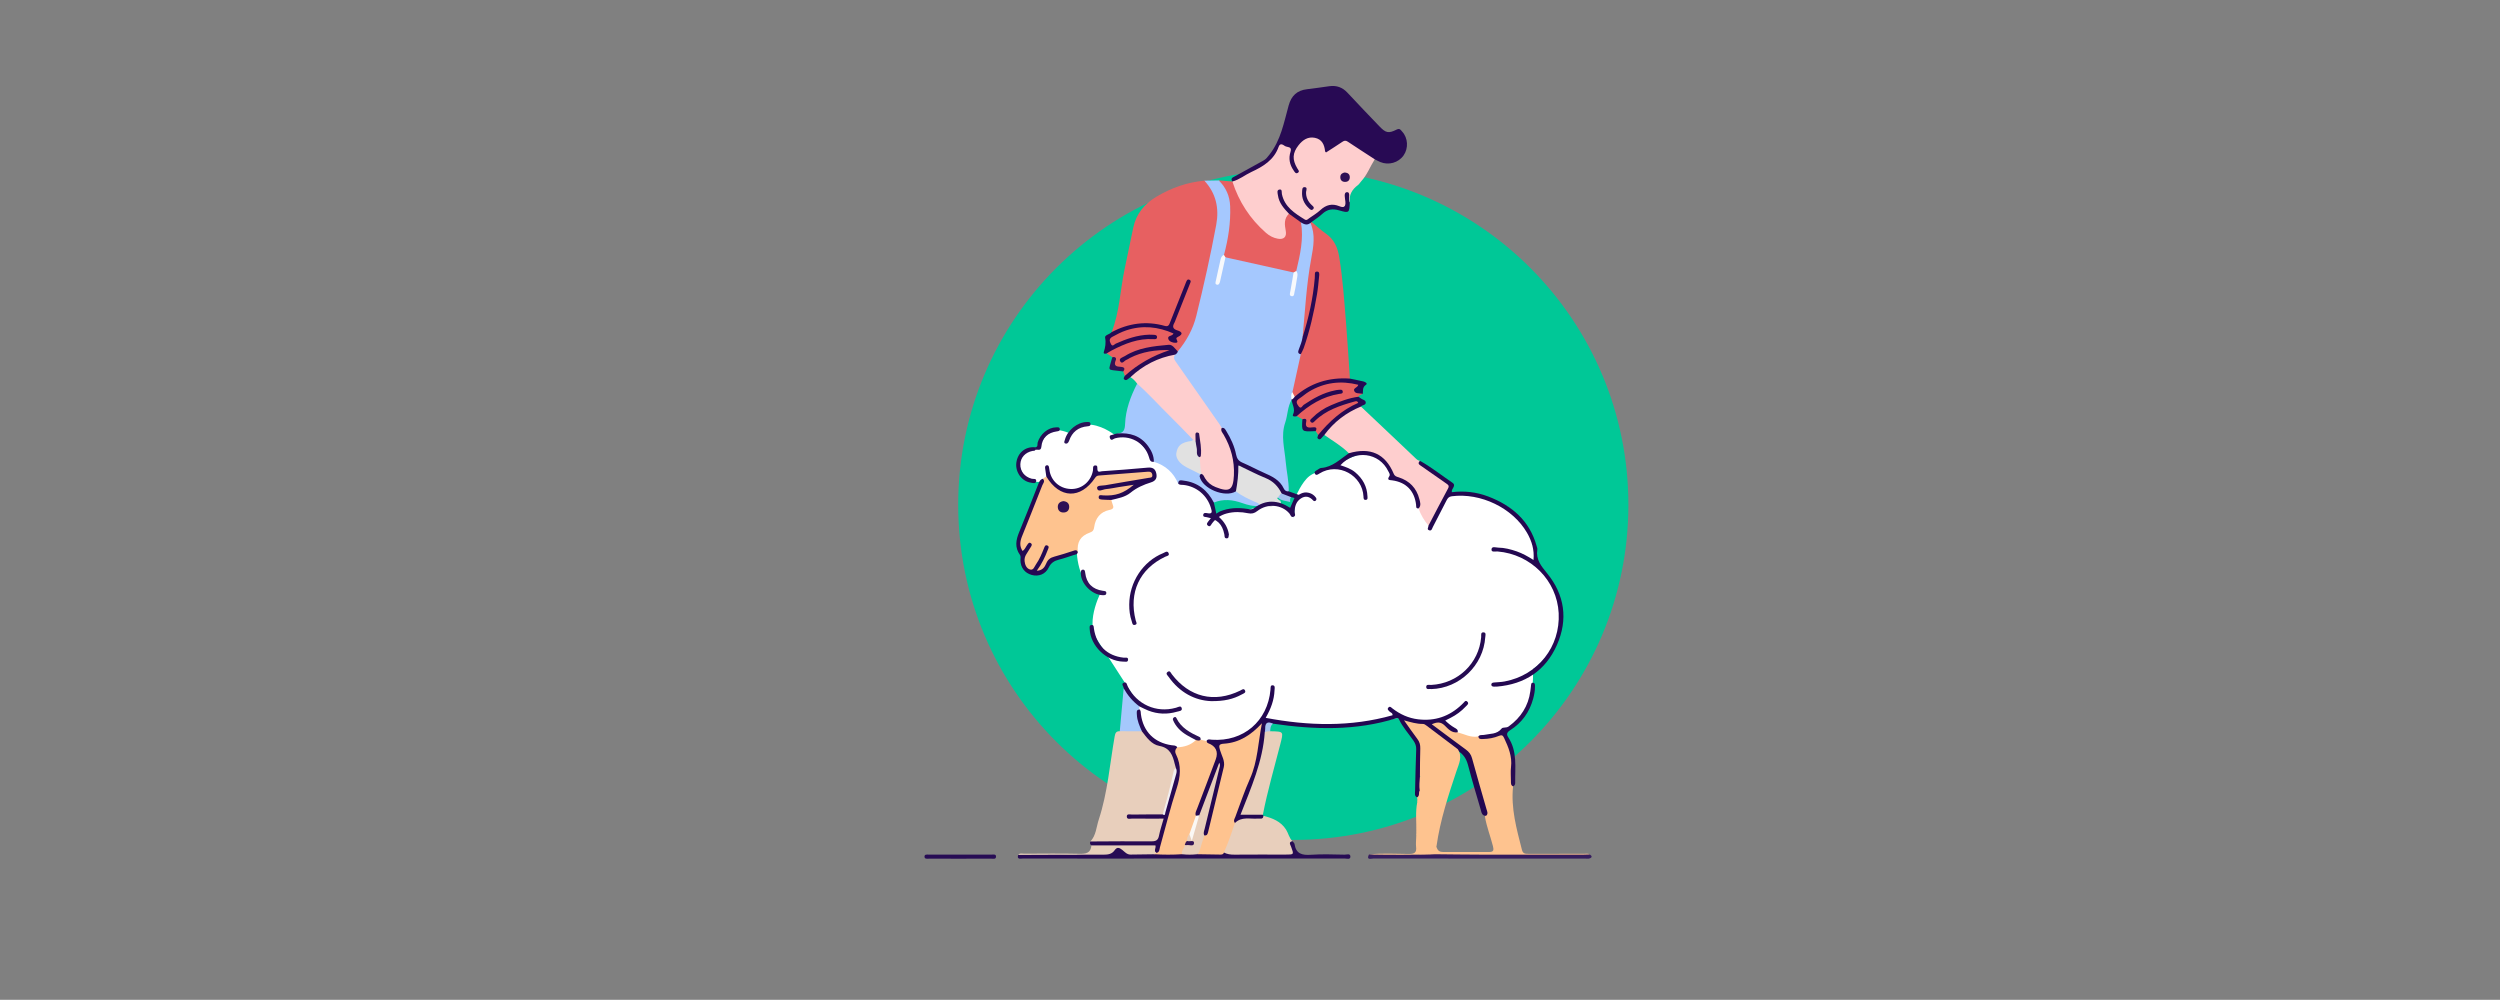 <?xml version="1.0" encoding="utf-8"?>
<!-- Generator: Adobe Illustrator 24.3.0, SVG Export Plug-In . SVG Version: 6.00 Build 0)  -->
<svg version="1.1" id="Layer_1" xmlns="http://www.w3.org/2000/svg" xmlns:xlink="http://www.w3.org/1999/xlink" x="0px" y="0px"
	 viewBox="0 0 2268 907" style="enable-background:new 0 0 2268 907;" xml:space="preserve">
<rect x="0" y="0" width="2268" height="907" fill="#808080" stroke="none"/>
<style type="text/css">
	.st0{fill:#00C897;}
	.st1{fill:none;}
	.st2{fill:#FFFFFF;}
	.st3{fill:#A5C8FE;}
	.st4{fill:#E76061;}
	.st5{fill:#FECECE;}
	.st6{fill:#E8CFBC;}
	.st7{fill:#280A54;}
	.st8{fill:#FEC38F;}
	.st9{fill:#230751;}
	.st10{fill:#230850;}
	.st11{fill:#E75F5F;}
	.st12{fill:#E8CFBB;}
	.st13{fill:#270B54;}
	.st14{fill:#270953;}
	.st15{fill:#240952;}
	.st16{fill:#E1E1E1;}
	.st17{fill:#260953;}
	.st18{fill:#250952;}
	.st19{fill:#351C5E;}
	.st20{fill:#250951;}
	.st21{fill:#240951;}
	.st22{fill:#E7CFBB;}
	.st23{fill:#270B53;}
	.st24{fill:#A5C8FC;}
	.st25{fill:#270A54;}
	.st26{fill:#260A53;}
	.st27{fill:#270C53;}
	.st28{fill:#250B52;}
	.st29{fill:#260C53;}
	.st30{fill:#260B52;}
	.st31{fill:#270C54;}
	.st32{fill:#270D54;}
	.st33{fill:#260B54;}
	.st34{fill:#270D53;}
	.st35{fill:#2D1357;}
	.st36{fill:#2B1255;}
	.st37{fill:#2C1357;}
	.st38{fill:#270E54;}
	.st39{fill:#321356;}
	.st40{fill:#A1C1F1;}
	.st41{fill:#A8C4F3;}
	.st42{fill:#F7F9FC;}
	.st43{fill:#FDFDFD;}
	.st44{fill:#290E54;}
	.st45{fill:#2D0F55;}
	.st46{fill:#F2EFF1;}
	.st47{fill:#2E1055;}
	.st48{fill:#2E1257;}
	.st49{fill:#E7CEBB;}
	.st50{fill:#FBF8F5;}
	.st51{fill:#331457;}
</style>
<g>
	<circle class="st0" cx="1173.28" cy="457.97" r="304"/>
	<rect x="899.28" y="-97.03" class="st1" width="804" height="973"/>
	<path class="st2" d="M1033.4,639.37l-2.65,4.05c0,0,4.38,27.22,13.07,28.44c8.69,1.22,26.55,13.15,26.55,13.15l20.04-9.28
		l19.9-1.05l29.21-11.27l6.38-9.93h3.6c0,0,30.51,5.19,57.57,5.21c27.06,0.02,59.74-7.11,59.74-7.11l4.65-1.04l24.81,5.6
		l28.43,17.13l38.8-7.95c0,0,16.89-13.23,22.55-24.05c5.66-10.82,4.67-34.3,4.67-34.3s22.03-13.58,25.44-41.72
		s-20.26-50.68-20.26-50.68l-3.22-12.12c0,0-6.82-38.07-31.44-45.45s-37.69-13.45-44.32-9.09c-6.63,4.36-1.58-1.33-1.58-1.33
		l1.01-6.05l-30.68,10.89c0,0-3.22-11.83-9.28-13.73c-6.06-1.89-14.01-4.73-14.01-4.73s-6.64-18.6-15.15-19.32
		s-10.23-6.6-35.42,9.01c0,0-17.23,4.06-24.05,9.36c-6.82,5.3-12.53,18.92-12.53,18.92l-1.49,19.72v-3.6l-1.56-2.7l-1.73-2.25
		l-14.04-5.5l-13.87,3.11l-6.22,1.75l-11.73,2.45l-9.73-1.82l-11.39,7.13l-5.11-13.75l-4.36-6.99l-15.37-9.99l-16.07-18.11
		l-21.84-11.29l-9.97-11.56l-12.31-2.84l-7.9-0.62c0,0-12.48-9.8-25.2-8.85s-14.81,7.88-14.81,7.88s-6.81-3.13-13.45-3.15
		c-6.64-0.01-14.18,13.39-14.39,15.75s-11.71,2.6-11.71,2.6s-6.66,2.82-6.57,10.7c0.09,7.88,7.48,16.77,7.48,16.77
		s10.8,2.29,12.88,1.15s5.12-2.57,5.12-2.57l14.9,10.79l20.54-2.63l15.69-12.93l-4.3,21.36l-13.32,26.88l-6.63,17.05
		c0,0-1.89,30.87,17.8,42.61c19.7,11.74,27.27-5.49,27.27-5.49l-21.4,1.76c0,0-17.12,30.09-4.96,46.93"/>
	<path class="st3" d="M1171.76,362.62c-3.78,6.43-3.5,14-5.84,20.84c-4.07,11.87-0.54,23.65,0.47,35.45
		c0.77,8.97,2.97,17.8,2.75,26.87c-2.55,1.77-4.52,0.25-5.51-1.7c-4.83-9.44-14.39-12.12-22.85-16.4c-0.98-0.5-2.05-0.83-3.08-1.23
		c-9.89-3.85-18.37-8.48-20-20.88c-0.84-6.39-4.34-12.54-9.89-16.82c-5.97-6.33-10.37-13.86-15.23-20.97
		c-8.6-12.6-17.76-24.81-26.15-37.55c-1.87-2.83-3.73-5.65-1.25-9.08c0.85-1.09,1.78-2.12,2.55-3.28
		c12.5-15.93,17.57-34.77,21.48-54.12c3.84-19.02,8.84-37.8,12.01-56.96c1.08-6.5,2.48-12.99,1.29-19.78
		c-1.12-6.39-3.76-11.91-7.27-17.2c-1.19-1.79-3-3.38-2.63-5.9c4.33-0.08,8.67-0.16,13-0.23c7.9,3.07,10.13,10.23,11.03,17.32
		c2.16,17.01,0.54,33.83-4.99,50.17c-3.64,3.71-3.54,8.79-4.79,13.36c-0.93,3.38-1.49,6.85-1.91,10.37
		c1.67-4.89,2.93-9.89,4.04-14.93c0.54-2.47,0.49-5.23,2.77-7.05c1.64-0.68,3.27-0.32,4.88,0.06c17.53,4.1,35.09,8.08,52.71,11.79
		c1.44,0.3,2.87,0.66,4.11,1.49c2.31,2.71,0.66,5.65,0.35,8.46c-0.38,3.43-1.12,6.81-1.35,10.26c1.07-6.61,3.84-13.01,2.44-19.95
		c1.36-8.75,3.23-17.4,4.55-26.16c0.87-5.77-1.63-11.38,0.15-17c3.57-1.16,6.98-0.49,10.34,0.87c5,7.21,3.66,15.41,2.59,23.07
		c-2.33,16.81-5.25,33.52-6.64,50.46c-0.78,9.53-1.5,19.08-2.9,28.55c0.05,3.5-0.96,6.78-2.29,9.97c-0.96,2.3-1.18,4.52,0.23,6.71
		c-1.28,11.38-4.4,22.37-7.12,33.44c-0.92,1.98-1.02,4.15-1.33,6.27C1172.34,361.72,1172.1,362.19,1171.76,362.62z"/>
	<path class="st4" d="M1092.6,163.91c10.6,11.47,13.56,24.95,10.76,40.06c-5.16,27.74-11.33,55.27-18.09,82.65
		c-2.94,11.92-8.88,22.65-16.78,32.17c-0.56,0.09-1.28,0.2-1.6-0.17c-5.02-5.66-11.29-3.92-17.49-3.13
		c-10.75,1.37-21.05,3.92-30.01,10.41c6.95-3.84,14.25-6.71,22.02-8.38c4.9-1.05,9.88-1.42,14.83-1.98
		c1.93-0.22,4.65-0.46,5.24,1.93c0.71,2.83-2.25,2.91-4,3.52c-12.01,4.15-23.09,9.92-32.72,18.31c-1.2,1.05-2.36,2.5-4.33,1.7
		c-0.47-1.34-0.94-2.69-1.42-4.03c-0.17-0.32-0.3-0.83-0.56-0.91c-5.92-1.82-8.66-6.1-9.36-11.99c-1.67-1.17-3.35-2.34-5.02-3.5
		c0.94-3.31,3.97-4.24,6.56-5.46c10.6-4.99,21.4-9.32,33.47-8.65c0.72,0.04,1.47,0,2.38-0.88c-5.95-1.44-11.41,0.14-16.75,1.48
		c-5.36,1.35-10.62,3.2-15.66,5.57c-2.42,1.14-5.2,3.1-7.29-0.37c-2.18-3.63-0.45-6.34,2.68-8.42c7.26-4.81,15.42-7.22,23.93-8.19
		c9.33-1.07,18.46,0.31,27.22,3.75c2.8,1.1,6.15,2.23,2.51,6.13c-0.91,0.98-0.82,2.04,0.47,2.7c0.94,0.48,1.58,0.15,2.32-0.7
		c3.15-3.62,3.17-4.83-0.96-7.96c-2.8-2.12-1.97-4.44-1.01-6.91c4.23-10.86,8.67-21.63,12.96-32.46c0.34-0.86,0.7-1.71,0.87-3.82
		c-5.44,11.96-9.37,23.34-14.08,34.39c-2.57,6.04-3.68,6.93-10,5.68c-14-2.78-27.58-2.15-40.56,4.4c-1.43,0.72-2.99,1.65-4.68,0.45
		c7.24-18.24,7.75-37.88,11.72-56.8c2.65-12.64,5.21-25.3,7.91-37.94c2.75-12.9,10.19-21.63,21.25-28.22
		C1062.76,170.33,1077.05,165.34,1092.6,163.91z"/>
	<path class="st5" d="M1247.18,144.51c-4.23,6.62-6.9,14.2-12.38,20.06c-1,1.07-1.72,2.49-2.87,3.33
		c-5.39,3.95-8.28,8.99-7.42,15.83c-3.24-1-1.53-4.13-2.62-6.06c-0.62,11.21-0.63,11.26-12.14,9.78c-3.16-0.41-5.82,0.4-8.29,2.25
		c-3.7,2.76-7.57,5.32-11.14,8.22c-4.03,3.29-7.5,2.8-11.5,0.09c-8.24-5.59-15.24-12.09-17.82-22.26c0.2,4.94,2.13,9.01,5.4,12.49
		c1.5,1.59,3.3,3.04,3.43,5.51c-2.33,5-2.97,10.11-2.01,15.63c1.08,6.21-2.98,9.66-9.36,8.45c-6.73-1.27-11.81-5.52-16.2-10.19
		c-10.08-10.7-18.49-22.62-23.61-36.58c-0.76-2.07-1.66-4.16-0.66-6.43l-0.01,0.05c7.06-5.79,15.4-9.51,23.43-13.52
		c7.39-3.69,12.49-8.83,15.97-16.08c1.42-2.95,2.79-6.2,7.41-4.65c6.23,2.09,7.41,3.41,7.04,9.21c-0.31,4.84-0.45,9.65,3.16,13.81
		c-5.71-10.51-2.21-19.02,5.89-26.07c8.2-7.13,17.71-4.61,21.6,5.55c0.97,2.54,1.97,2.75,3.97,1.46c3.42-2.2,6.75-4.53,10.17-6.73
		c2.2-1.42,4.38-1.84,6.72-0.34c7.31,4.68,14.69,9.27,21.95,14.04C1246.39,142.09,1247.34,143,1247.18,144.51z"/>
	<path class="st6" d="M989.22,763.38c5.2-5.56,5.36-13.11,7.56-19.79c8.08-24.52,10.01-50.28,14.44-75.54
		c0.55-3.12,1.4-4.8,4.66-4.7c6.05-3.05,12.43-1.28,18.68-1.31c2.79,0.49,4.32,2.68,5.99,4.59c4.61,5.27,10.12,9.06,16.97,10.7
		c3.58,0.86,5.79,3.03,6.8,6.49c1.27,4.37,3.57,8.51,3.09,13.3c-2.88,10.27-5.39,20.64-8.05,30.97c-1.08,4.19-1.37,8.84-5.33,11.77
		c-8.43,1.65-16.96,0.17-24.34,0.76c5.93,0.04,12.95-0.09,19.97,0.04c6.76,0.13,7.71,1.48,6,8.17c-0.96,3.76-2.11,7.47-3.21,11.19
		c-0.96,3.25-3.14,4.91-6.52,4.94c-17.38,0.14-34.75,0.09-52.13,0.02C992.11,765,990.51,764.6,989.22,763.38z"/>
	<path class="st7" d="M1247.18,144.51c-8.19-5.33-16.41-10.6-24.53-16.02c-1.87-1.25-3.18-0.98-4.92,0.21
		c-4.86,3.31-9.85,6.43-14.75,9.6c-0.43-0.48-0.84-0.72-0.87-1.01c-0.56-6-2.81-10.95-9.24-12.26c-6.34-1.29-11.09,1.98-14.82,6.72
		c-5.58,7.08-5.83,13-1.19,20.93c0.79,1.35,2.6,2.93,0.42,4.17c-1.92,1.09-2.84-0.98-3.76-2.31c-3.57-5.18-4.71-10.83-2.76-16.85
		c1.66-5.1-3.12-3.88-5.08-5.22c-1.77-1.21-4.36-3.08-5.71,0.74c-4.23,11.99-14.06,17.87-24.76,22.83
		c-5.83,2.7-10.86,6.98-17.21,8.64c-2.02-3.02,0.53-3.75,2.41-4.79c8.57-4.75,17.11-9.55,25.73-14.21c2.37-1.28,3.79-3.21,5.42-5.28
		c10.41-13.18,13.21-29.28,17.52-44.78c2.41-8.66,7.55-13.64,16.59-14.66c6.8-0.76,13.57-1.86,20.36-2.76
		c6.5-0.87,11.87,1.01,16.44,5.96c9.42,10.2,19.1,20.15,28.68,30.2c5.98,6.28,8.39,6.97,15.94,3.18c2.92-1.46,3.75,0.58,4.94,1.85
		c5.34,5.69,5.84,15.09,1.34,21.56c-4.65,6.69-13.63,9.26-21.24,6.03C1250.43,146.26,1248.82,145.34,1247.18,144.51z"/>
	<path class="st4" d="M1181.71,305.87c2.26-23.87,3.46-47.84,7.88-71.5c1.99-10.67,3.92-21.55-0.76-32.16
		c0.18-0.52,0.54-0.81,1.11-0.83c4.26,3.52,8.3,7.35,12.82,10.49c7.56,5.26,10.75,12.59,12.19,21.37
		c3.28,20.07,4.59,40.32,6.24,60.54c1.35,16.55,2.3,33.13,3.43,49.7c-1.39,1.58-3.3,1.52-5.11,1.47
		c-15.71-0.4-29.64,4.27-41.65,14.49c-0.71,0.6-1.55,0.97-2.48,1.12c-2.66-0.55-3.06-2.48-2.88-4.76
		c2.53-11.49,5.05-22.98,7.58-34.47c0.36-6.73,3.55-12.7,5.28-19.06c4.31-15.91,7.63-31.98,9.73-48.3c0.16-1.2,0.66-2.5-0.7-4.1
		c-0.57,14.82-3.75,28.79-7.23,42.66C1186,297.13,1186.35,302.59,1181.71,305.87z"/>
	<path class="st8" d="M1284.81,758.96c0.01-0.73,0.02-1.46,0.03-2.2c0.98-0.72,2.44-0.5,3.25-1.71c-1.05-0.4-2.34,0.63-3.21-0.54
		c0.23-8.95-1-17.94,0.9-26.84c3.04,4.31,0.85,9.12,1.42,13.27c-0.36-4.48,3.05-9.7-1.43-14.2c-0.08-0.36-0.08-0.72,0-1.09
		c3.79-2.77,0.74-6.16,0.81-9.27c0.1-3.84-0.76-7.75,0.85-11.47c4.16-0.89,9.47,2.8,9.54,7.73c0.09,6.12,1.51,12.55-1.97,18.34
		c-0.63,1.05-0.57,2.06-0.2,3.17c2.97,8.98,2.15,18.24,2.12,26.08c-0.11-5.96,0.87-13.31-0.79-20.58c-0.34-1.46-0.46-3.02,0.23-4.36
		c1.82-3.54,2.42-7.28,2.69-11.22c0.23-3.44,1.98-6.42,5.95-5.7c3.89,0.71,4.83,4,3.64,7.36c-1.56,4.41,0.02,9.75-4.1,13.4
		c-0.64,0.57-0.48,1.8-0.21,2.68c1.99,6.62,0.18,12.68-2.69,18.59c-1.66,3.42,0.45,6.03,1.89,8.78c0.83,2.66,2.69,3.72,5.42,3.73
		c13.99,0.03,27.99-0.04,41.98,0.03c4.14,0.02,4.35-1.8,3.49-5.24c-2.25-8.92-5.69-17.51-7.24-26.61c0.8-3.55,0.01-6.96-0.97-10.34
		c-4.17-14.36-8.32-28.72-12.41-43.1c-0.82-2.88-2.54-4.8-4.82-6.5c-8.6-6.38-17.41-12.48-25.81-19.14
		c-1.82-1.44-5.15-2.46-3.61-5.88c1.07-2.38,6.83-2.9,9.51-0.66c4.14,3.46,8.62,6.32,13.31,8.91c6.2,1.58,12.02,5.1,18.81,3.69
		c5.2,0.89,10.26,0.29,15.3-1.13c6.97-1.97,7.59-1.28,10.95,5.29c3.65,7.14,4.94,14.49,4.55,22.41c-0.31,6.24-0.37,12.54,0.67,18.76
		c-2.09,19.89,3.23,38.73,8.07,57.66c0.86,3.38,2.9,3.56,5.69,3.54c16.82-0.08,33.65-0.05,50.47-0.01c1.8,0.01,3.7-0.53,5.41,0.56
		c-1.22,2.13-3.35,2.09-5.36,2.09c-44.67-0.09-89.35,0.32-134.02-0.18c-3.93-1.31-8.01-1.12-12.06-1.06
		c-4.05,0.05-5.77-1.33-4.48-5.66C1287.55,766.43,1288.33,762.34,1284.81,758.96z"/>
	<path class="st8" d="M945.99,434.34c1.07-0.69,2.14-1.39,3.21-2.08c2.51,0.06,3.17,2.31,4.39,3.81
		c10.9,13.44,26.7,13.31,36.92-0.67c2.79-3.82,5.85-5.39,10.52-5.82c11.96-1.12,23.98-1.42,35.9-2.97c0.73-0.1,1.48-0.14,2.22-0.12
		c3.01,0.07,6.45-0.01,7.05,3.81c0.66,4.22-3.08,4.47-5.88,5.05c-6.89,1.41-13.86,2.35-20.79,3.56c-6.7,1.17-13.45,2.14-20.1,3.63
		c7.15-0.2,14.02-2.4,21.11-3.06c1.29-0.12,2.55-0.48,3.85-0.46c1.3,0.01,2.85-0.01,3.43,1.29c0.75,1.68-0.67,2.77-1.83,3.63
		c-7.26,5.4-15.53,7.56-25.06,7.46c2.66,1.12,5.51,0.01,7.26,2.2c0.36,1.23,0.62,2.5,1.1,3.68c1.28,3.13,1.13,4.54-3.02,5.4
		c-8,1.67-12.55,7.44-13.61,15.46c-0.37,2.81-1.24,4.05-3.89,5c-8.65,3.09-11.88,8.59-10.97,17.82c-7.85,0.55-14.92,4.01-22.38,6
		c-2.71,0.72-4.05,3.06-5.26,5.4c-1.21,2.33-2.66,4.45-5.12,5.64c-1.36,0.66-2.89,1.26-4.18,0.18c-1.61-1.36-0.22-2.75,0.51-3.88
		c3.21-5,5.63-10.36,7.57-15.97c-2.72,4.62-4.46,9.78-7.73,14.08c-2.04,2.68-3.48,6.64-8.13,4.62c-3.47-1.51-5.51-6.72-4.55-10.96
		c0.83-3.68,3.44-6.5,4.78-9.9c-0.39-0.32-0.6-0.17-0.93,0.18c-1.54,1.6-2.08,5.12-5.17,3.95c-2.78-1.05-2.68-4.14-2.77-6.74
		c-0.12-3.42,1.11-6.51,2.31-9.62C933.12,467.36,940.49,451.21,945.99,434.34z"/>
	<path class="st5" d="M1066.12,321.7c-2.26,2.87-0.45,5.01,1.17,7.32c13.06,18.62,26.08,37.26,39.1,55.91
		c0.73,1.05,1.3,2.22,1.95,3.34c9.09,14,13.8,29.11,12.42,46.01c-0.78,9.54-2.87,11.65-12.34,10.61c-9.15-1-14.87-6.6-19.14-14.18
		c-2.37-4.87-1.99-10.16-2.27-15.34c2.14-6.31,0.49-12.55-0.13-19.19c-1.29,1.26-0.77,2.75-1.61,3.69
		c-0.88,1.05-1.92,0.67-2.96,0.36c-3.83-1.85-5.58-5.77-8.46-8.59c-12.36-12.13-24.54-24.45-36.8-36.67
		c-2.1-2.09-4.09-4.23-5.45-6.89c-1.62-2.38-3.6-4.39-6.06-5.91c-0.13-1.89,1.07-3.08,2.35-4.13c9.64-7.95,20.48-13.62,32.59-16.74
		C1062.26,320.84,1064.39,319.77,1066.12,321.7z"/>
	<path class="st5" d="M1223.67,411.19c-6.56-6.69-14.71-11.24-22.25-16.62c-0.33-3.38,2.1-5.47,4.07-7.41
		c7.24-7.11,15.09-13.49,24.45-17.71c1.48-0.67,2.96-1.64,4.68-0.63c9.36,8.85,18.73,17.69,28.08,26.54
		c7.24,6.85,14.48,13.69,21.69,20.57c1.1,1.05,2.21,1.96,3.78,2.11c0.95,2.52,2.8,4.19,4.95,5.73c6.28,4.5,12.67,8.84,18.98,13.31
		c3.01,2.13,4.28,4.5,2.25,7.9c-5.58,9.33-9.91,19.3-15.02,28.87c-0.73,1.36-1.2,3.24-3.42,2.99c-3.89-4.68-7.09-9.76-8.94-15.61
		c-0.74-3.24-0.18-6.61-1.31-9.84c-2.94-8.43-8.6-14.09-17.02-16.91c-3.02-1.01-4.92-2.64-6.16-5.71
		c-5.7-14.05-18.8-20.77-33.59-17.53C1227.17,411.62,1225.4,412.71,1223.67,411.19z"/>
	<path class="st3" d="M1031.6,348.08c10.41,9.01,19.5,19.36,29.32,28.97c7.35,7.19,14.43,14.66,21.62,22.01
		c-0.29,3.02-2.91,2.23-4.63,2.69c-5.4,1.43-8.34,4.31-9.03,9.2c-0.56,4,2.02,8.34,6.2,10.87c4.7,2.84,10.4,3.94,14.28,8.19
		c3.7,11.57,16.75,18.81,28.77,15.93c1.06-0.25,2.06-0.77,3.19-0.73c6.65,2.66,12.5,6.93,19.19,9.54c1.62,0.63,3.45,1.81,1.89,4.18
		c-5.43,0.56-10.44-0.75-15.57-2.58c-8.39-3-17.05-3.95-25.67-0.43c-2.64-0.38-3.19-2.82-4.35-4.56
		c-5.32-7.98-12.81-12.29-22.19-13.69c-2.15-0.32-3.98,0.01-5.68,1.29c-4.21-10.18-11.63-16.82-22.16-20.01
		c-1.75-2.03-1.94-4.71-2.94-7.05c-4.55-10.63-12.5-16.35-24.11-16.96c-2.11-0.11-4.48,0.48-6.04-1.7c5.73-0.22,6.8-3.39,7-8.73
		C1021.2,371.54,1025.7,359.55,1031.6,348.08z"/>
	<path class="st4" d="M1118.01,164.63c5.87,18.36,16.02,33.92,30.51,46.64c3.14,2.76,6.75,4.6,10.81,5.31
		c5.44,0.95,8.11-1.79,7.1-7.17c-1.05-5.58-1.79-11.04,2.92-15.51c4.87,0.9,8.36,3.71,10.9,7.85c2.59,15.07-0.87,29.56-4.27,44.05
		c-0.47,1.06-1.19,1.68-2.43,1.4c-20.6-4.59-41.2-9.17-61.8-13.76c-1.25-0.23-1.37-1.17-1.35-2.19c3.87-14.44,6.14-29.06,5.6-44.08
		c-0.34-9.3-3.77-17.06-10.38-23.5C1109.74,164,1113.87,164.31,1118.01,164.63z"/>
	<path class="st9" d="M1288.16,704.53c-0.35,4.27-0.81,8.55-0.18,12.83c-1.3,1.81,1.07,5.03-2.32,6.04c-2.7-1.26-1.94-3.72-1.9-5.82
		c0.28-12.56,0.54-25.12,1.02-37.67c0.12-3.17-0.83-5.57-2.59-8.12c-4.38-6.35-9.69-12.12-13-19.15c-0.72-1.53-1.31-1.4-2.38-1.06
		c-36.88,11.58-74.31,10.44-111.94,4.94c-6.46-0.15-5.62,4.92-6.33,8.88c-1.37,22.49-9.27,43.18-17.6,63.74
		c-3.34,8.25-3.3,8.19,5.78,8.33c3.03,0.05,6.35-0.93,8.95,1.65c0.2,0.32,0.4,0.65,0.6,0.97c0.42,2.49-1.25,3.14-3.16,3.53
		c-1.62,0.33-3.28,0.4-4.9,0.26c-6.09-0.54-11.87,0.38-17.2,3.48c-3.88-1.57-2.48-4.43-1.54-6.97c5.14-13.88,10.42-27.7,15.76-41.51
		c4.67-12.08,4.43-25.08,7.57-38.42c-9.49,8.94-19.65,14.73-32.08,15.68c-2.54,0.19-3.24,1.99-2.25,3.94
		c5.96,11.78,1.75,23.18-1.15,34.59c-3.15,12.37-5.79,24.87-9.07,37.21c-0.76,2.86-1.02,6.55-5.46,6.48c-3.41-2.27-1.64-5.35-1-8.01
		c4.27-17.69,8.13-35.48,12.61-50.91c-4.61,12.51-9.16,27.31-16.33,41.11c-1.13,0.55-2.25,0.55-3.35-0.08
		c-2.37-3.1-0.58-6.03,0.52-8.87c5.27-13.61,10.66-27.19,15.68-40.9c2.89-7.9,1.77-10.92-5.03-15.71c-0.94-0.66-1.67-1.47-1.4-2.76
		c1.25-2.14,3.21-1.28,4.98-1.15c28.56,1.99,50.58-16.81,53.12-45.4c0.14-1.61-0.24-4.06,1.86-4c2.64,0.07,1.88,2.74,1.81,4.42
		c-0.32,8.87-3.32,16.96-8.04,25.13c38.85,7.36,77.07,8.37,115.09-2.35c0.22-2.16-1.69-2.32-2.6-3.29c-1-1.06-2.58-2.06-1.19-3.66
		c1.45-1.67,2.65-0.05,3.74,0.79c6.88,5.28,14.49,8.77,23.18,9.83c15.31,1.87,28.45-2.64,39.56-13.25c0.4-0.38,0.74-0.85,1.18-1.17
		c1.19-0.88,2.1-3.4,3.93-1.67c2,1.9-0.28,3.3-1.43,4.54c-3.94,4.23-8.55,7.61-13.71,10.23c-1.46,0.74-2.93,1.48-4.86,2.44
		c2.78,2.67,5.45,4.78,8.46,6.52c1.56,0.9,3.43,1.72,2.82,4.15c-5.36,0.82-8.61-3.05-11.7-6.1c-3.79-3.74-7.23-3.22-11.75-1.19
		c10.52,7.83,20.66,15.46,30.91,22.94c2.79,2.04,4.62,4.32,5.57,7.79c4.21,15.46,8.73,30.83,13.12,46.23
		c0.59,2.06,1.86,4.2-0.37,6.1c-3.89,0.08-4.14-3.16-4.87-5.65c-3.97-13.47-7.97-26.94-11.54-40.51c-1.51-5.73-4.4-10.05-9.48-12.95
		c-7.34-5.32-14.63-10.71-21.76-16.31c-4.89-3.84-9.84-7.09-16.36-7.26c-2.18-0.06-4.39-0.65-6.58-1.53
		c0.31,1.18,0.98,2.03,1.67,2.67c13,12.04,10.6,27.7,10.17,42.9C1289.37,702.65,1288.89,703.66,1288.16,704.53z"/>
	<path class="st8" d="M1094.48,672.26c0.26,0.92,0.72,1.69,1.67,2.03c6.78,2.47,9.35,7.66,6.79,14.56
		c-5.56,14.99-11.32,29.91-16.97,44.87c-0.76,2.02-2.09,3.98-1.05,6.32c1.33,4.11-1.24,7.36-2.48,10.87
		c-0.66,1.88-1.56,3.69-2.28,5.56c-1.08,2.12-1.8,4.37-2.37,6.68c-0.56,1.48-1.32,2.88-1.78,4.41c-1.91,2.96-1.4,7.27-5.14,9.23
		c-7.73,0.56-15.46,1.11-23.16-0.33c-2.14-1.62-0.27-2.64,0.56-3.83c1.73-1.33,2.18-3.35,2.74-5.29
		c6.07-20.88,11.74-41.87,17.69-62.77c1-3.52,1.03-6.83-0.26-10.25c-1.3-3.45-2.2-7.04-3.08-10.61c-0.62-2.54-0.43-4.82,2.6-5.77
		c6.43-0.2,12.24-1.99,16.97-6.57c1.38-0.88,2.81-0.99,4.3-0.29C1090.99,671.48,1092.74,671.87,1094.48,672.26z"/>
	<path class="st6" d="M1120.37,746.62c6.03-6.12,13.73-3.42,20.82-4c1.97-0.16,4.75,1.06,5.08-2.51c8.07,2.11,15.67,4.98,20.44,12.5
		c2.14,3.38,2.76,7.59,5.79,10.47c-0.71,1.92,0.24,3.61,0.78,5.35c2.31,7.35,1.3,8.75-6.64,8.82c-7.03,0.07-14.06,0.02-21.08,0.02
		c-8.69,0-17.38,0-26.08,0c-3.21,0-6.29-0.35-8.75-2.72c-1.37-1.4-1.15-3.1-0.5-4.62c2.95-6.91,5.26-14.05,7.91-21.07
		C1118.54,747.8,1119.22,746.95,1120.37,746.62z"/>
	<path class="st10" d="M1295.92,476.84c5.89-11.23,11.69-22.51,17.73-33.66c1.44-2.66-0.02-3.47-1.74-4.66
		c-7.43-5.14-14.83-10.33-22.23-15.51c-1.8-1.26-4.19-2.36-1.5-4.97c10.35,5.77,19.58,13.2,29.36,19.81
		c4.21,2.84-1.29,5.43-0.42,8.67c11.22-1.42,22.39-0.15,32.98,3.89c21.45,8.18,37.52,21.9,43.92,44.92c0.3,1.06,0.8,2.22,0.64,3.24
		c-1.44,9.05,3.44,14.87,8.87,21.52c15.95,19.55,19.15,41.86,8.93,64.99c-10.3,23.29-29.01,35.68-54.44,37.8
		c-0.92,0.08-1.85,0.08-2.77,0.04c-1.18-0.05-2.31-0.44-2.34-1.8c-0.03-1.31,1.02-1.82,2.21-1.94c3.31-0.32,6.67-0.36,9.92-0.97
		c30.19-5.69,50.56-31.54,48.99-62c-1.53-29.53-25.3-53.45-55.46-55.92c-1.99-0.16-5.68,1.02-5.49-1.86
		c0.21-3.2,3.91-1.66,6.07-1.63c5.78,0.08,11.34,1.53,16.78,3.41c5.22,1.8,10.03,4.48,15.27,7.81c0.86-9.48-1.66-17.37-5.96-24.79
		c-12.99-22.44-41.97-36.37-68.14-33.04c-2.69,0.34-3.77,1.75-4.82,3.82c-4.09,8.07-8.23,16.11-12.42,24.12
		c-0.71,1.35-1.02,3.71-3.29,2.97C1294.08,480.3,1296.02,478.3,1295.92,476.84z"/>
	<path class="st11" d="M1236.34,357.31c-1.39,0.76-3.23,0.85-3.94,2.63c-5.51,3.04-11.77,3.97-17.56,6.24
		c-8.4,3.28-16.7,6.71-22.63,14.01c9.7-8.52,21.27-13.19,33.53-16.46c1.07-0.29,2.12-0.65,3.22-0.81c1.38-0.19,2.65,0.03,3.33,1.37
		c0.82,1.62-0.57,2.29-1.53,3.09c-0.42,0.35-0.92,0.63-1.41,0.87c-11.64,5.75-20.86,14.49-29.59,23.85
		c-1.04,1.12-1.78,2.97-3.91,2.47c-0.75-1.15-1.5-2.3-2.25-3.45c-0.1-0.15-0.19-0.42-0.3-0.43c-6.41-0.62-10.29-4.11-11.75-10.34
		c-1.69-0.95-3.38-1.91-5.07-2.86c-0.13-2.91,2.35-3.95,4.08-5.36c9.88-8.04,21-13.63,33.45-16.52c-8.74,0.72-16.42,4.37-23.84,8.66
		c-2.4,1.39-4.65,3.02-6.92,4.6c-2.21,1.54-4.47,3.09-6.62-0.05c-1.91-2.8-2.06-5.5,0.73-7.87c8.16-6.92,17.26-11.93,27.82-14.24
		c7.74-1.69,15.41-1.51,23.09,0.07c2.85,0.59,5.76,1.47,3.38,5.47c-1.1,1.86-0.08,2.65,1.64,3.13
		C1234.48,355.72,1235.97,355.66,1236.34,357.31z"/>
	<path class="st12" d="M1145.67,739.14c-6.44,0-12.88,0-20.29,0c9.73-24.76,20.24-48.57,22.02-74.84c1.27-2.31,2.97-2.31,4.93-0.92
		c0.18,0.01,0.37,0.03,0.55,0.03c11.97,0.25,11.58,0.15,8.51,12.16C1155.98,696.71,1149.84,717.68,1145.67,739.14z"/>
	<path class="st13" d="M1110.32,773.41c2.97,1.55,6.1,1.96,9.47,1.93c15.45-0.14,30.91-0.06,46.37-0.06c7.79,0,7.77,0,5.13-7.14
		c-0.7-1.91-2.62-4.2,1.21-5.06c0.65,0.87,1.73,1.67,1.88,2.62c1.36,8.95,6.95,10.32,14.97,9.75c10.13-0.73,20.34-0.26,30.52-0.1
		c1.86,0.03,5.33-1.46,5.2,1.97c-0.1,2.7-3.32,1.53-5.14,1.54c-77.35,0.05-154.7,0.04-232.05,0.04c-19.99,0-39.97,0.03-59.96-0.04
		c-2.01-0.01-5.54,1.25-4.27-3.3c4-0.99,8.07-0.4,12.11-0.44c11.27-0.1,22.56-0.34,33.81,0.05c10.73,0.38,21.33-1.38,32.02-1.32
		c3.2,0.02,5.61-1.57,7.85-3.6c2.62-2.37,5.7-3.23,8.55-0.93c5.82,4.7,12.51,4.81,19.43,4.64c3.27-0.08,6.67-0.7,9.79,1.02
		c8.35,0.48,16.7,0.53,25.05-0.04c4.3-1.9,8.83-0.73,13.24-1.03C1093.77,774,1102.06,774.19,1110.32,773.41z"/>
	<path class="st14" d="M1067.97,677.95c-1.81,1.87-2.34,3.85-1.1,6.36c5.04,10.2,4.1,20.21,0.59,30.93
		c-5.74,17.55-10.1,35.55-15.13,53.33c-0.56,1.97-0.28,4.67-3.28,5.18c-3.22-1.46-2.08-3.62-1.38-5.64
		c-9.25,0.83-19.02,0.65-28.74,0.23c-7.17-0.31-14.28,0.74-21.42,0.17c-2.53-0.2-5.2,0.31-7.36-1.57c-1.38-0.9-1.63-2.11-0.94-3.56
		c18.48-0.08,36.96-0.28,55.44-0.13c4.01,0.03,5.96-0.99,6.77-5.05c1-5.03,2.67-9.93,4.24-15.54c-9.74,0-19.07,0.06-28.39-0.05
		c-1.81-0.02-4.9,1.15-5.03-1.71c-0.13-3.03,3.02-1.9,4.78-1.93c9.24-0.15,18.48-0.12,27.72-0.16c3.43-3.99,3.44-9.18,4.78-13.89
		c2.65-9.33,5.62-18.58,7.24-28.18c-0.35-1.23-0.74-2.46-1.04-3.7c-1.87-7.83-4.16-14.56-14.02-16.36
		c-7.03-1.28-11.51-7.65-15.82-13.27c-4.47-3.97-5.55-9.33-5.85-14.88c-0.13-2.32,0.05-4.94,3.46-5.11
		c1.69,1.09,1.32,2.85,1.53,4.48c2.06,15.8,12.17,25.95,28.01,28.21C1064.8,676.36,1066.83,676,1067.97,677.95z"/>
	<path class="st15" d="M1008.17,453.57c-2.58-0.09-5.17-0.11-7.75-0.3c-1.61-0.12-3.87-0.12-3.69-2.34c0.19-2.42,2.42-1.6,3.99-1.51
		c11.08,0.64,18.65-1.8,27.76-9.61c-5.27,0.8-9.24,1.39-13.2,2.02c-4.02,0.64-8.01,1.54-12.05,1.9c-2.77,0.25-7.25,3.15-7.95-0.77
		c-0.52-2.94,4.67-2.25,7.37-2.74c13.09-2.35,26.23-4.49,39.35-6.7c1.59-0.27,3.62-0.01,3.39-2.54c-0.23-2.53-1.75-3.24-4.23-3.03
		c-14.74,1.22-29.49,2.35-44.24,3.45c-1.63,0.12-2.55,0.75-3.49,2.15c-13.15,19.48-32.07,18.91-44.22-1.28
		c-0.37-2.55-0.77-5.09-1.1-7.64c-0.16-1.21,0.23-2.36,1.52-2.55c1.29-0.19,1.91,0.72,2.05,2.01c0.13,1.28,0.34,2.56,0.62,3.82
		c2.14,9.7,10.53,16.08,20.61,15.69c9.25-0.36,17.01-7.38,18.61-16.75c0.29-1.68-0.51-4.37,1.9-4.61c2.84-0.28,1.84,2.4,2.18,4.07
		c0.54,2.65,2.7,1.29,4.05,1.2c13.81-0.98,27.63-1.96,41.42-3.27c4.23-0.4,6.83,0.77,7.85,4.91c1.05,4.26-0.3,7.09-4.73,8.46
		c-6.7,2.07-13.03,4.84-18.58,9.38C1020.62,451.05,1014.25,452.08,1008.17,453.57z"/>
	<path class="st16" d="M1142.42,458.93c0.05-2.77-2.27-2.87-4.04-3.68c-5.95-2.72-11.96-5.38-17.14-9.5
		c-1.19-1.2-1.02-2.68-0.84-4.15c0.64-5.29,1.67-10.54,1.88-15.89c0.13-3.24,1.83-4.94,5.1-3.46c9.57,4.31,18.98,8.98,28.24,13.89
		c3.91,2.07,6.73,6.2,7.61,11.03c-0.49,2.06-1.52,3.69-3.61,4.45c-3.82-0.91,4.97,5.25,1.78,2.34c2.64,6.29-3.17,0.26,1.42,3.78
		c-2.63,0.83-5.62-0.81-8.07,1.21c-2.44,1.97-4.02,0.33-5.46-1.41c-1.85-2.24,1.43,3.29-0.82,0.53c0.35,3.73-0.38-2.58-1.49,0.95
		C1145.45,458.99,1143.93,458.96,1142.42,458.93z"/>
	<path class="st17" d="M1008.46,301.29c15.37-8.05,31.42-10.39,48.26-5.62c3.43,0.97,4-1.26,4.92-3.6
		c4.46-11.35,9.01-22.65,13.53-33.97c0.27-0.69,0.5-1.39,0.8-2.07c0.6-1.34,1.16-3.11,3.09-2.23c1.92,0.87,0.92,2.43,0.38,3.8
		c-4.3,10.81-8.58,21.63-12.87,32.44c-0.34,0.86-0.57,1.78-1.03,2.57c-2.04,3.49-1.84,5.8,2.65,7.15c4.06,1.22,5.57,3.38,0.52,5.8
		c-0.61,0.29-1.52,0.89-1.52,1.35c-0.01,1.56,2.91,4.22-1.21,4.07c-2.18-0.08-5.2-1.06-6.03-3.34c-1.12-3.06,2.68-2.72,4-4.2
		c0.12-0.14,0.22-0.29,0.69-0.91c-14.12-6.23-28.3-7.66-42.95-2.81c-4.4,1.46-8.48,3.61-12.54,5.83c-3.32,1.81-2.57,4.06-1.34,6.48
		c1.5,2.97,3.13,0.3,4.37-0.26c9.68-4.33,19.56-7.83,30.31-8.15c1.29-0.04,2.59,0.03,3.88,0.1c1.49,0.09,3.3,0.15,3.29,2.11
		c-0.01,2.08-1.83,1.94-3.31,1.85c-13.65-0.86-25.75,4.02-37.52,10.1c-1.63,0.84-3.18,1.86-4.75,2.79c-1.38,0.68-3.19,0.4-2.72-1.11
		c1.36-4.34,2.12-8.38,1.19-13.09C1002.04,303.88,1006.71,303.39,1008.46,301.29z"/>
	<path class="st18" d="M945.99,434.34c2.52,2.15,0.28,4.18-0.42,5.97c-6.04,15.5-12.27,30.92-18.44,46.37
		c-1.76,4.4-2.4,8.76,0.54,13.16c2.25-1.41,2.84-3.67,4.14-5.37c0.87-1.14,1.63-2.94,3.39-1.68c1.63,1.18,0.48,2.62-0.31,3.88
		c-1.27,2.04-2.49,4.12-3.81,6.12c-1.28,1.95-1.8,4.12-1.56,6.34c0.36,3.26,1.67,6.53,4.89,7.51c3.16,0.96,4-2.64,5.38-4.58
		c3.22-4.55,5.33-9.7,7.39-14.86c0.52-1.3,1.08-3.2,3.04-2.3c1.88,0.86,0.91,2.44,0.38,3.83c-2.51,6.58-5.5,12.91-10.03,19.04
		c4.92-0.16,7.17-3.1,8.62-6.69c1.38-3.41,3.67-5.17,7.2-6.08c5.72-1.48,11.34-3.37,16.97-5.18c1.8-0.58,3.51-1.54,4.41,1.11
		c-0.32,2.2-2.25,2.11-3.74,2.6c-4.39,1.42-8.73,3.02-13.2,4.12c-4.33,1.07-7.39,2.92-9.48,7.28c-2.92,6.11-9.2,8.37-15.39,6.66
		c-6.35-1.76-10.12-6.72-10.23-13.44c-0.03-1.62,0.62-3.28-0.49-4.83c-4.75-6.65-3.65-13.35-0.7-20.44
		c5.94-14.29,11.48-28.76,17.18-43.15C942.61,437.52,943.29,435.13,945.99,434.34z"/>
	<path class="st19" d="M1301.17,774.96c14.38,0.13,28.76,0.35,43.15,0.38c30.64,0.06,61.28,0.02,91.92,0.01
		c2.03,0,4.05-0.12,6.07-0.19c2.27,1.56,2.15,2.9-0.5,3.69c-1.02,0.3-2.2,0.09-3.31,0.09c-64.19,0-128.38,0.02-192.58-0.07
		c-1.95,0-6.75,1.81-3.99-3.73C1261.67,774.97,1281.42,775.24,1301.17,774.96z"/>
	<path class="st20" d="M1223.67,411.19c19.45-5.7,33.04,0.38,40.69,18.54c1.02,2.42,2.61,2.68,4.48,3.28
		c9.91,3.18,16.29,9.81,18.84,19.87c0.69,2.71,1.8,5.77-0.7,8.35c-2.71,0.25-2.12-1.76-2.3-3.3c-1.48-12.66-9.06-20.45-21.69-22.16
		c-2.43-0.33-5-0.07-2.62-3.72c1.1-1.69-0.25-3.17-0.94-4.6c-8.16-16.93-30.2-19.85-43.4-5.39c4.78,1.6,9.44,3.11,13.29,6.3
		c6.91,5.74,10.91,12.94,11.25,22c0.05,1.22,0.41,2.89-1.41,3.12c-2.2,0.28-2.14-1.5-2.2-2.98c-0.87-19.06-22.69-31.71-40.08-20.87
		c-1.26,0.79-2.78,1.97-3.86,0.32c-1.36-2.07,0.79-2.85,2.12-3.7c1.08-0.69,2.26-1.62,3.44-1.71
		C1208.92,423.76,1215.78,416.53,1223.67,411.19z"/>
	<path class="st21" d="M1162.71,447.69c-3.16-6.47-7.7-11.24-14.65-14.04c-8.14-3.28-15.93-7.43-24.62-11.56
		c0.13,8.32-0.82,16.01-2.21,23.65c-9.91,6.08-30.55-2.35-32.92-13.5c-0.13-0.6,0.44-1.35,0.69-2.02c0.32-0.47,0.72-0.56,1.2-0.24
		c1.71,0.73,2.13,2.46,2.97,3.85c2.28,3.77,5.5,6.41,9.58,8.03c12.62,5,16,2.74,16.65-10.59c0.64-13.33-2.71-25.55-9.36-36.99
		c-1.08-1.85-2.93-3.51-1.7-6.02c2.4-0.55,3.2,1.25,4.16,2.82c4.07,6.65,7.36,13.66,8.89,21.32c0.71,3.56,2.2,5.8,5.67,7.28
		c6.6,2.82,12.92,6.29,19.5,9.19c7.33,3.23,14.47,6.5,18.1,14.36c0.83,1.79,2.35,2.82,4.48,2.54c2.76,0.97,5.51,1.95,8.27,2.9
		c1.21,0.42,2.84,0.75,2.49,2.36c-0.43,1.99-2.17,1.55-3.63,1.21c-1.61-0.38-3.21-0.8-4.82-1.2
		C1168.15,450.95,1164.42,451.94,1162.71,447.69z"/>
	<path class="st17" d="M1236.34,357.31c-0.36-0.06-0.73-0.12-1.09-0.18c-2.46-0.45-5.74,0.17-6.76-2.64
		c-0.91-2.49,3.11-2.74,3.76-5.41c-15.82-3.98-30.7-2.2-44.66,6.16c-3.15,1.89-5.89,4.47-9,6.44c-3.5,2.22-2.16,4.65-0.46,6.91
		c2.25,2.98,3.36-0.5,4.56-1.3c8.81-5.9,17.9-11.07,28.46-13.14c1.08-0.21,2.18-0.47,3.27-0.49c1.39-0.02,3.32-0.61,3.7,1.38
		c0.42,2.21-1.68,2.07-3,2.28c-15.16,2.38-27.51,10.1-38.64,20.16c-1.72,0.79-4.34,0.4-3.49-1.33c2.49-5.04-0.85-9.07-1.23-13.54
		c0,0-0.25-0.05-0.25-0.05c0.71-1.24,1.03-2.92,3.06-2.61c14.34-12.61,31.12-17.79,50.05-16.48c4.1,0.85,8.23,1.61,12.3,2.6
		c1.47,0.36,4.19,1.74,2.29,3.02C1235.75,351.42,1236.7,354.41,1236.34,357.31z"/>
	<path class="st22" d="M990.15,766.94c19.38,0,38.76,0,58.06,0c0.8,2.36-1.92,4.91,0.84,6.82c-0.62,0.41-1.24,0.82-1.85,1.23
		c-7.19,0.1-14.37,0.19-21.56,0.29c-3.32,0.04-5.3-2.46-7.52-4.24c-2.57-2.06-4.69-2.89-6.87,0.24c-2.49,3.58-5.99,4.09-10.12,4.08
		c-25.83-0.06-51.66,0.1-77.48,0.19c1.6-1.91,3.78-1.08,5.7-1.08c16.59-0.07,33.18-0.28,49.76,0.09
		C985.12,774.7,989.57,774,990.15,766.94z"/>
	<path class="st23" d="M1372.67,713.41c-2.13-0.97-1.96-2.87-1.96-4.73c0.02-4.25-0.44-8.56,0.08-12.74
		c1.19-9.69-2.34-18.08-6.29-26.48c-1.08-2.3-2.01-2.97-4.55-1.91c-4.63,1.94-9.57,2.78-14.61,2.89c-1.84,0.04-3.86,0.35-4.16-2.35
		c1.32-1.87,3.36-1.01,5.09-1.39c5.55-1.22,11.73-0.36,15.98-5.75c1.19-1.51,4.18-0.31,6.35-1.88c11.05-8.03,17.9-18.47,19.73-32.09
		c0.2-1.47,0.35-2.94,0.53-4.41c0.17-1.42,0-3.45,2.07-3.17c1.82,0.24,1.57,2.16,1.59,3.65c0.04,3.74-0.7,7.36-1.67,10.93
		c-3.29,12.11-10.22,21.7-20.76,28.43c-3.11,1.98-3.62,3.73-1.77,6.54c8.43,12.85,6.03,27.33,6.26,41.42
		C1374.62,711.87,1373.88,712.74,1372.67,713.41z"/>
	<path class="st24" d="M1033.49,643.42c-2.82,0.71-2.18,2.93-2.12,4.89c0.17,5.43,2.46,10.23,4.51,15.1
		c-6.67-0.02-13.35-0.03-20.02-0.05c1.18-12.98,2.35-25.95,3.53-38.93c1.52-0.04,2.26,1.1,2.94,2.14
		c2.82,4.27,5.71,8.44,10.01,11.41c0.89,0.62,1.47,1.61,1.29,2.84C1033.59,641.68,1033.54,642.55,1033.49,643.42z"/>
	<path class="st23" d="M1106.64,464.02c8.11-3.39,16.5-3.64,25.06-2.35c1.95,0.3,3.84,0.95,5.8-0.55
		c10.79-8.27,21.81-7.54,32.93-0.42c1.28-2.94,2.53-5.79,3.77-8.64c3.85-3.25,7.71-6.44,13.34-4.94c2.62,0.7,4.7,2.13,6.24,4.31
		c0.54,0.76,0.74,1.73,0.03,2.55c-0.74,0.85-1.79,0.81-2.44,0.09c-3.32-3.66-7.05-4.65-11.3-1.81c-4.26,2.84-5.48,7.21-5.58,12.03
		c-0.03,1.54,1.34,3.54-0.75,4.46c-2.55,1.13-2.9-1.63-3.95-2.88c-6.93-8.17-19.92-9.45-29.08-2.31c-2.79,2.18-5.13,2.74-8.47,2.04
		c-6.38-1.33-12.87-1.5-19.25,0.18c-5.54,1.46-10.05,4.51-13.5,9.15c-0.87,1.17-1.62,3.6-3.71,1.89c-1.82-1.49-0.11-3.01,0.79-4.3
		C1099.16,468.81,1102.67,466.13,1106.64,464.02z"/>
	<path class="st25" d="M1066.12,321.7c-15.59,2.74-29.07,9.65-40.58,20.47c-0.85,0.65-1.72,1.28-2.56,1.94
		c-0.93,0.74-1.94,1.07-2.92,0.22c-1.43-1.23,0-2.24,0.36-3.34c11.83-10.73,25.44-18.36,40.7-23.36
		c-12.71-0.36-24.85,1.36-36.17,7.17c-0.98,0.51-1.87,1.29-2.9,1.6c-1.99,0.59-4.04,4.61-5.85,1.33c-1.5-2.72,2.45-3.54,4.26-4.68
		c12.13-7.66,26.02-8.99,39.79-10.24c3.58-0.33,5.7,3.64,8.23,5.99C1068.27,320.22,1067.23,320.99,1066.12,321.7z"/>
	<path class="st26" d="M1195.85,394.57c10.09-12.23,21.58-22.73,36.34-29.08c-0.87-1.99-2.1-1.59-3.4-1.22
		c-13.05,3.66-25.85,7.79-35.88,17.6c-0.99,0.97-2.15,2.54-3.7,1c-1.63-1.62,0.17-2.66,1.1-3.61c4.99-5.07,10.84-8.95,17.35-11.7
		c7.98-3.37,16.06-6.51,24.75-7.63c0.75,0.52,1.52,1,2.24,1.57c1.53,1.2,4.32,1.34,4.37,3.72c0.05,2.5-3.17,2.04-4.38,3.6
		c-13.45,5.52-24.56,14.05-33.21,25.75c-0.72,0.78-1.45,1.55-2.15,2.35c-0.82,0.94-1.57,2.17-3.07,1.39
		C1194.24,397.3,1195.67,395.85,1195.85,394.57z"/>
	<path class="st23" d="M1180.25,201.76c-3.63-2.62-7.27-5.24-10.9-7.85c-4.62-4.83-9.07-9.8-10.01-16.78
		c-0.25-1.82-1.32-4.74,1.38-5.19c2.71-0.45,1.88,2.57,2.22,4.15c2.5,11.71,11.64,17.39,20.79,23.07c1.71,1.06,2.74-0.33,3.88-1.12
		c3.47-2.43,7.18-4.63,10.27-7.49c5.12-4.74,10.59-6.15,17.09-3.5c3.91,1.59,5.97,1.05,5.58-4.03c-0.23-3-1.92-8.56,1.4-8.67
		c3.54-0.11,1.22,5.45,2.12,8.38c0.11,0.35,0.29,0.67,0.44,1c-0.37,9.36-0.5,9.78-9.58,7.14c-6.06-1.76-10.8-1.07-15.4,3.22
		c-2.92,2.72-6.37,4.88-9.59,7.28c-0.37,0.28-0.74,0.56-1.1,0.83C1185.83,204.76,1183.03,203.48,1180.25,201.76z"/>
	<path class="st27" d="M1105.9,469.08c4.78,4.22,7.92,9.38,8.97,15.72c-0.41,1.45,0.22,3.8-2.32,3.58c-1.99-0.17-1.55-2.2-1.82-3.56
		c-1.89-9.4-6.33-13.77-16.09-15.65c-1.43-0.28-3.36-0.03-3.08-2.15c0.27-1.97,2.21-1.77,3.59-1.47c5.2,1.13,4.33-1.65,3.37-4.84
		c-3.41-11.33-13.03-19.43-24.77-20.77c-1.62-0.18-3.37,0.18-4.78-1c-0.26-4.2,2.84-3.14,4.95-2.88
		c12.72,1.58,21.5,8.67,27.27,19.84c0.76,3.35,1.66,6.69,2.22,10.07C1103.68,467.66,1104.3,468.66,1105.9,469.08z"/>
	<path class="st28" d="M1298.41,625.15c-1.47-0.51-4.54,1.08-4.54-2.01c0-2.62,2.79-1.69,4.47-1.77
		c24.17-1.18,43.42-19.58,45.39-43.43c0.14-1.68-0.64-4.38,2.05-4.28c2.75,0.1,1.77,2.72,1.66,4.4
		C1345.76,603.6,1324.13,624.45,1298.41,625.15z"/>
	<path class="st29" d="M1098.62,636.06c-14.43-0.56-28.36-7.71-38.44-22c-0.93-1.32-3.17-3-0.77-4.61c2.04-1.38,2.75,1.01,3.68,2.23
		c15.87,20.82,38.47,26.27,61.93,14.88c1.46-0.71,3.23-2.34,4.34-0.42c1.36,2.36-1.31,3.03-2.77,3.84
		C1118.82,634.27,1110.44,636.22,1098.62,636.06z"/>
	<path class="st30" d="M1024.44,548.44c0.12-20.46,12.49-39.25,30.81-46.64c1.5-0.61,3.63-2.52,4.82-0.17
		c1.32,2.61-1.58,2.76-3.06,3.47c-23.26,11.12-33.15,32.49-26.69,57.75c0.37,1.46,1.9,3.41-0.72,4.05
		c-2.35,0.57-2.36-1.73-2.87-3.22C1025.01,558.75,1024.39,553.64,1024.44,548.44z"/>
	<path class="st31" d="M1033.64,640.82c-5.96-4.41-10.62-9.95-14.25-16.38c0.12-1.76-2.81-4.07,0.34-5.16
		c2.48-0.86,2.62,2.03,3.37,3.52c8.21,16.27,25.89,24.18,43.37,19.36c0.18-0.05,0.36-0.09,0.54-0.14c1.83-0.51,4.41-2.33,5.09,0.54
		c0.61,2.56-2.57,2.59-4.36,3.11c-8.8,2.57-17.54,2.29-26.1-1.08C1038.9,643.5,1036.3,642.08,1033.64,640.82z"/>
	<path class="st31" d="M871,779.02c-9.43,0-18.86,0.01-28.29-0.02c-1.58,0-3.89,0.51-4-1.76c-0.11-2.38,2.23-1.95,3.8-1.96
		c19.04-0.03,38.08-0.03,57.13,0.01c1.53,0,3.95-0.61,3.95,1.74c0,2.79-2.63,1.95-4.3,1.96C889.86,779.05,880.43,779.02,871,779.02z
		"/>
	<path class="st32" d="M1018.85,600.23c-15.42-0.51-29.54-14.3-30.27-29.46c-0.08-1.58-0.56-3.74,1.89-3.78
		c2-0.03,1.73,1.94,1.95,3.36c2.3,15.25,11.95,24.65,26.88,26.28c1.6,0.17,4.44-0.84,4.07,2.1
		C1023.04,601.28,1020.38,599.97,1018.85,600.23z"/>
	<path class="st33" d="M1013.72,393.24c11.2-0.89,20.89,1.97,27.81,11.43c3.1,4.24,5.3,8.86,5.27,14.28
		c-3.25,0.41-3.71-1.74-4.46-4.26c-3.96-13.29-17.51-20.59-30.85-17.04c-1.34,0.36-3.41,2.91-4.54-0.16
		c-1.22-3.31,2.12-2.6,3.58-3.43C1011.46,393.54,1012.65,393.5,1013.72,393.24z"/>
	<path class="st34" d="M939.25,408.29c-0.63,0.92-1.63,0.61-2.5,0.78c-6.56,1.29-10.83,5.91-11.08,11.97
		c-0.26,6.38,3.79,11.54,10.31,13.27c1.56,0.41,4.5-0.55,4.01,2.34c-0.42,2.49-3.04,1.48-4.7,1.25c-8.32-1.16-14.42-9.64-13.26-18.2
		c1.23-9.06,8.27-14.81,17.06-13.91C939.79,406.58,939.68,407.43,939.25,408.29z"/>
	<path class="st35" d="M1000.21,539.95c-9.64-0.24-19.77-10.52-19.7-19.97c0.01-1.34,0.03-2.88,1.55-3.15
		c2.05-0.36,2.27,1.38,2.45,2.88c1.15,9.53,6.56,14.86,15.99,16.27c1.4,0.21,3.33,0.04,3.15,2.18
		C1003.48,540.18,1001.7,539.97,1000.21,539.95z"/>
	<path class="st36" d="M1089.24,671.09c-1.36,1.29-2.84,0.63-4.3,0.29c-5.51-2.92-11.21-5.54-15.58-10.21
		c-2.16-2.31-3.91-4.84-5.12-7.77c-0.43-1.04-0.19-1.76,0.55-2.42c0.85-0.76,1.9-0.67,2.34,0.25c4.33,9.16,12.61,13.45,21.18,17.43
		C1089.29,669.1,1089.16,670.19,1089.24,671.09z"/>
	<path class="st8" d="M1301.17,774.96c-19.75,0.55-39.5,0.57-59.25,0.18c12.07-1.29,24.18-0.48,36.26-0.43
		c4.95,0.02,7.1-1.17,6.5-6.39c-0.35-3.07,0.06-6.24,0.14-9.36c4.79,0.1,4.57,3.68,4.25,6.74c-0.3,2.85-1.41,5.62-2.2,8.54
		C1291.64,774.48,1296.41,774.72,1301.17,774.96z"/>
	<path class="st37" d="M985.61,382.87c1.95-0.12,3.61-0.23,3.71,1.86c0.08,1.73-1.36,1.89-2.71,2.01
		c-8.42,0.73-13.96,5.2-16.72,13.11c-0.65,1.85-1.86,3.1-3.61,2.4c-1.45-0.58-0.48-2.3-0.17-3.46
		C968.44,390.23,977.45,383.07,985.61,382.87z"/>
	<path class="st38" d="M939.25,408.29c-0.05-0.84-0.1-1.67-0.15-2.51c2.91-0.26,1.81-2.77,2.25-4.27
		c2.26-7.7,9.42-13.72,16.74-13.82c1.43-0.02,3.25-0.43,3.35,1.72c0.07,1.65-1.39,1.76-2.75,1.96c-8.07,1.17-13.18,5.69-13.95,13.88
		C944.31,409.83,940.95,407.13,939.25,408.29z"/>
	<path class="st39" d="M1009.09,324.07c2.41-0.61,4.05,0.5,3.12,2.75c-2.14,5.15,0.47,5.79,4.61,5.99c2.45,0.12,4.57,1.14,2.2,4.16
		c-0.54-0.06-1.09-0.1-1.62-0.17C1003.54,334.9,1005.54,337.55,1009.09,324.07z"/>
	<path class="st30" d="M1181.54,380.35c2.01-0.66,4.14-0.74,3.48,2.12c-1.23,5.36,1.43,5.76,5.58,5.23
		c2.28-0.29,4.92-0.26,2.99,3.42c-0.36,0.01-0.73,0.03-1.09,0.04C1180.75,391.72,1180.75,391.72,1181.54,380.35z"/>
	<path class="st8" d="M1285.77,726.75c3.17-0.49,4.18,1.96,4.03,4.02c-0.41,5.4-1.45,10.75-2.24,16.12
		c-0.59-0.01-1.18-0.02-1.78-0.03c0-6.39,0-12.78,0-19.17C1285.71,727.37,1285.71,727.06,1285.77,726.75z"/>
	<path class="st40" d="M1170.42,455.45c-3.79-1.24-8.18-0.88-11.16-4.25c1.31-1.01,1.64-2.98,3.44-3.51
		c2.92,1.12,5.84,2.24,8.76,3.36C1169.81,452.21,1170.52,453.93,1170.42,455.45z"/>
	<path class="st41" d="M1152.33,663.38c-1.68,0.11-3.41-0.03-4.93,0.92c0.14-1.09,0.42-2.19,0.39-3.28
		c-0.16-5.52,2.33-6.78,7.09-4.5C1152.5,658.24,1152.47,660.83,1152.33,663.38z"/>
	<path class="st8" d="M1284.89,754.52c0.18-0.02,0.36-0.07,0.54-0.06c1.84,0.14,2.98-3.36,5.2-1.01c0.54,0.58,0.57,1.43-0.12,1.9
		c-1.69,1.16-3.2,3.3-5.67,1.41C1284.86,756.02,1284.87,755.27,1284.89,754.52z"/>
	<path class="st8" d="M1285.66,723.4c2.39-1.39,1.23-4.14,2.32-6.03c0.04,0.55-0.15,1.34,0.15,1.62c4.16,4,0.83,5.3-2.35,6.67
		C1285.74,724.91,1285.7,724.16,1285.66,723.4z"/>
	<path class="st7" d="M1181.71,305.87c5.53-17.42,9.49-35.17,11.03-53.41c0.06-0.73,0.01-1.48,0.09-2.21
		c0.16-1.54-0.5-3.83,1.91-3.88c2.38-0.04,2.16,2.23,2.01,3.78c-0.55,5.68-1.05,11.38-2,17c-2.79,16.55-6.51,32.88-12.07,48.75
		c-0.66,1.89-1.72,3.63-2.6,5.44c-3.17-0.54-2.42-2.64-1.71-4.56C1179.68,313.2,1181.19,309.69,1181.71,305.87z"/>
	<path class="st42" d="M1110.39,231.26c0.45,0.73,0.9,1.46,1.35,2.19c-1.6,7.13-3.22,14.25-4.79,21.39
		c-0.37,1.7-1.02,3.76-2.82,3.44c-2.2-0.38-1.36-2.42-0.99-4.07c1.39-6.05,2.57-12.14,4-18.18
		C1107.59,234.12,1108.11,232.03,1110.39,231.26z"/>
	<path class="st42" d="M1173.55,247.21c0.81-0.47,1.62-0.93,2.43-1.4c1.81,2.36,0.96,4.91,0.54,7.42c-0.65,3.81-1.12,7.66-2.06,11.4
		c-0.39,1.54-0.15,4.51-2.68,4.08c-2.52-0.43-1.42-2.95-1.14-4.65C1171.56,258.44,1172.57,252.82,1173.55,247.21z"/>
	<path class="st43" d="M1174.57,359.96c-0.93,0.98-1.53,2.33-3.06,2.6c0.05-2.29-0.77-4.72,0.98-6.77
		C1173.19,357.19,1173.88,358.58,1174.57,359.96z"/>
	<path class="st44" d="M1184.86,174.14c-0.2,4.58,1.6,8.61,5.18,11.94c1.02,0.94,2.71,2.08,1.28,3.62
		c-1.63,1.77-2.99,0.06-4.14-1.02c-4.25-4.01-6.39-8.92-5.92-14.82c0.14-1.76-0.07-4.32,2.49-4.08
		C1186.15,170.01,1185.18,172.24,1184.86,174.14z"/>
	<path class="st45" d="M1220.05,156.46c2.84,0.29,4.46,1.64,4.48,4.26c0.02,2.59-1.47,4.24-4.09,4.3c-2.85,0.06-4.58-1.53-4.51-4.44
		C1215.99,157.9,1217.85,156.8,1220.05,156.46z"/>
	<path class="st46" d="M1066.76,696.74c0.89,1.71,0.88,3.37,0.33,5.28c-3.36,11.62-6.56,23.29-9.85,34.94
		c-0.34,1.19-0.02,3.47-2.5,1.85c3.73-12.89,7.17-25.85,9.97-38.97C1065.01,698.47,1065.55,697.42,1066.76,696.74z"/>
	<path class="st8" d="M1322.51,679.67c4.55,6.91,0.94,13.43-1.2,19.87c-7.42,22.27-14.78,44.55-18.08,67.92
		c-0.07,0.52-0.44,1.01-0.67,1.51c-4.12-3.21-3.71-6.5-1.58-11.08c1.96-4.22,4.05-8.9,2.06-14.27c-0.82-2.22-3.12-6.64,2.54-7.5
		c0.68-0.1,1.04-1.13,0.63-1.85c-1.99-3.46,0.59-6.36,1.32-9.38c0.75-3.06-0.19-5.04-2.76-5.56c-2.91-0.59-4.49,1.73-4.37,4.39
		c0.19,4.54-0.56,8.64-2.96,12.61c-0.84,1.38-0.86,3.8-0.27,5.38c2.42,6.5,0.39,13.1,0.88,19.62c0.16,2.11-0.24,4.13-3.16,4.07
		c1.43-8.89,1.58-17.71,0.06-26.55c-0.33-1.9-0.91-3.52-2.32-4.85c-0.84-0.79-1.62-2.54-0.79-2.87c7.66-3.12,1.94-9.71,3.74-14.46
		c2.24-5.9-2.59-9.47-7.42-12.14c0.09-8.5,0.05-17,0.33-25.49c0.11-3.32-0.62-6.02-2.66-8.68c-4.01-5.25-7.72-10.73-12.09-16.88
		c6.18,1.74,11.48,3.3,17.03,3.27c1.43-0.01,2.43,0.82,3.45,1.58C1303.67,665.43,1313.09,672.56,1322.51,679.67z"/>
	<path class="st47" d="M964.77,454.62c3.17,0.34,5.24,1.96,5.21,5.27c-0.03,2.96-1.78,4.89-4.81,5.05
		c-3.27,0.17-5.41-1.66-5.54-4.87C959.5,456.87,961.51,455.03,964.77,454.62z"/>
	<path class="st16" d="M1090.21,429.99c-0.4,0.08-0.8,0.16-1.2,0.24c-4.07-2.03-8.15-4.04-12.21-6.11
		c-6.69-3.4-10.41-8.49-9.62-13.1c1.18-6.95,4.56-9.67,13.52-10.97c0.65-0.09,1.24-0.66,1.85-1c0.7,0.37,1.39,0.74,2.09,1.11
		c4.01,4.2,2.13,9.77,3.43,14.61C1089.32,419.77,1088.46,425.06,1090.21,429.99z"/>
	<path class="st48" d="M1088.07,414.77c-3.43-1.98-1.74-5.47-2.41-8.26c-0.49-2.08-0.69-4.23-1.02-6.35
		c-0.05-2.01-0.15-4.01-0.13-6.02c0.01-0.96,0.45-1.89,1.56-1.82c0.62,0.04,1.68,0.56,1.74,0.97c0.87,6.83,2.44,13.61,1.56,20.56
		C1089.32,414.21,1088.52,414.47,1088.07,414.77z"/>
	<path class="st8" d="M1110.32,773.41c-0.5,1.84-1.97,1.89-3.47,1.87c-6.91-0.11-13.81-0.22-20.72-0.33
		c1.32-5.99,2.12-12.17,6.4-17.04c2.54,0.37,3.02-1.3,3.5-3.27c4.71-19.59,9.54-39.14,14.19-58.74c1.32-5.58-1.99-10.4-3.44-15.46
		c-1.09-3.8-1.33-5.45,3.53-5.76c13.62-0.85,24.45-7.62,34.51-18.54c-3.51,17.75-3.81,34.55-10.78,50.17
		c-5.04,11.29-8.97,23.08-13.31,34.67c-0.66,1.77-2.16,3.64-0.36,5.63C1117.33,755.66,1114.21,764.68,1110.32,773.41z"/>
	<path class="st49" d="M1092.54,757.91c-1.51,4.85-3.12,9.68-4.46,14.57c-0.34,1.26-1.06,1.84-1.94,2.47
		c-4.63,0.54-9.26,0.55-13.88,0c-0.75-3.29,2.49-5.35,2.59-8.38c1.41-0.9,3.02-1.15,4.67-1.38c-0.56-1.17-2.67-0.51-2.62-2.3
		c-0.1-2.35,0.41-4.48,2.14-6.2c1.56,0.93,2.29,2.16,1.93,2.97c2.26-5.92,1.97-13.93,7-20.05c5.95-15.65,11.89-31.3,18.13-47.73
		c1.05,1.91,0.63,2.99,0.36,4.11c-4.56,18.66-9.11,37.32-13.61,55.99C1092.36,753.91,1091.44,755.88,1092.54,757.91z"/>
	<path class="st50" d="M1087.95,739.61c-2.1,7.28-4.21,14.55-6.75,23.34c-1.07-3.09-1.62-4.68-2.17-6.26
		c1.97-5.55,3.94-11.1,5.91-16.65C1085.94,739.9,1086.94,739.76,1087.95,739.61z"/>
	<path class="st51" d="M1076.88,762.89c2.12,1.01,6.47-1.3,6.35,1.93c-0.13,3.61-4.4,1.34-6.79,1.9c-0.5,0.12-1.08-0.1-1.62-0.15
		C1075.28,765.21,1075.6,763.79,1076.88,762.89z"/>
</g>
</svg>
